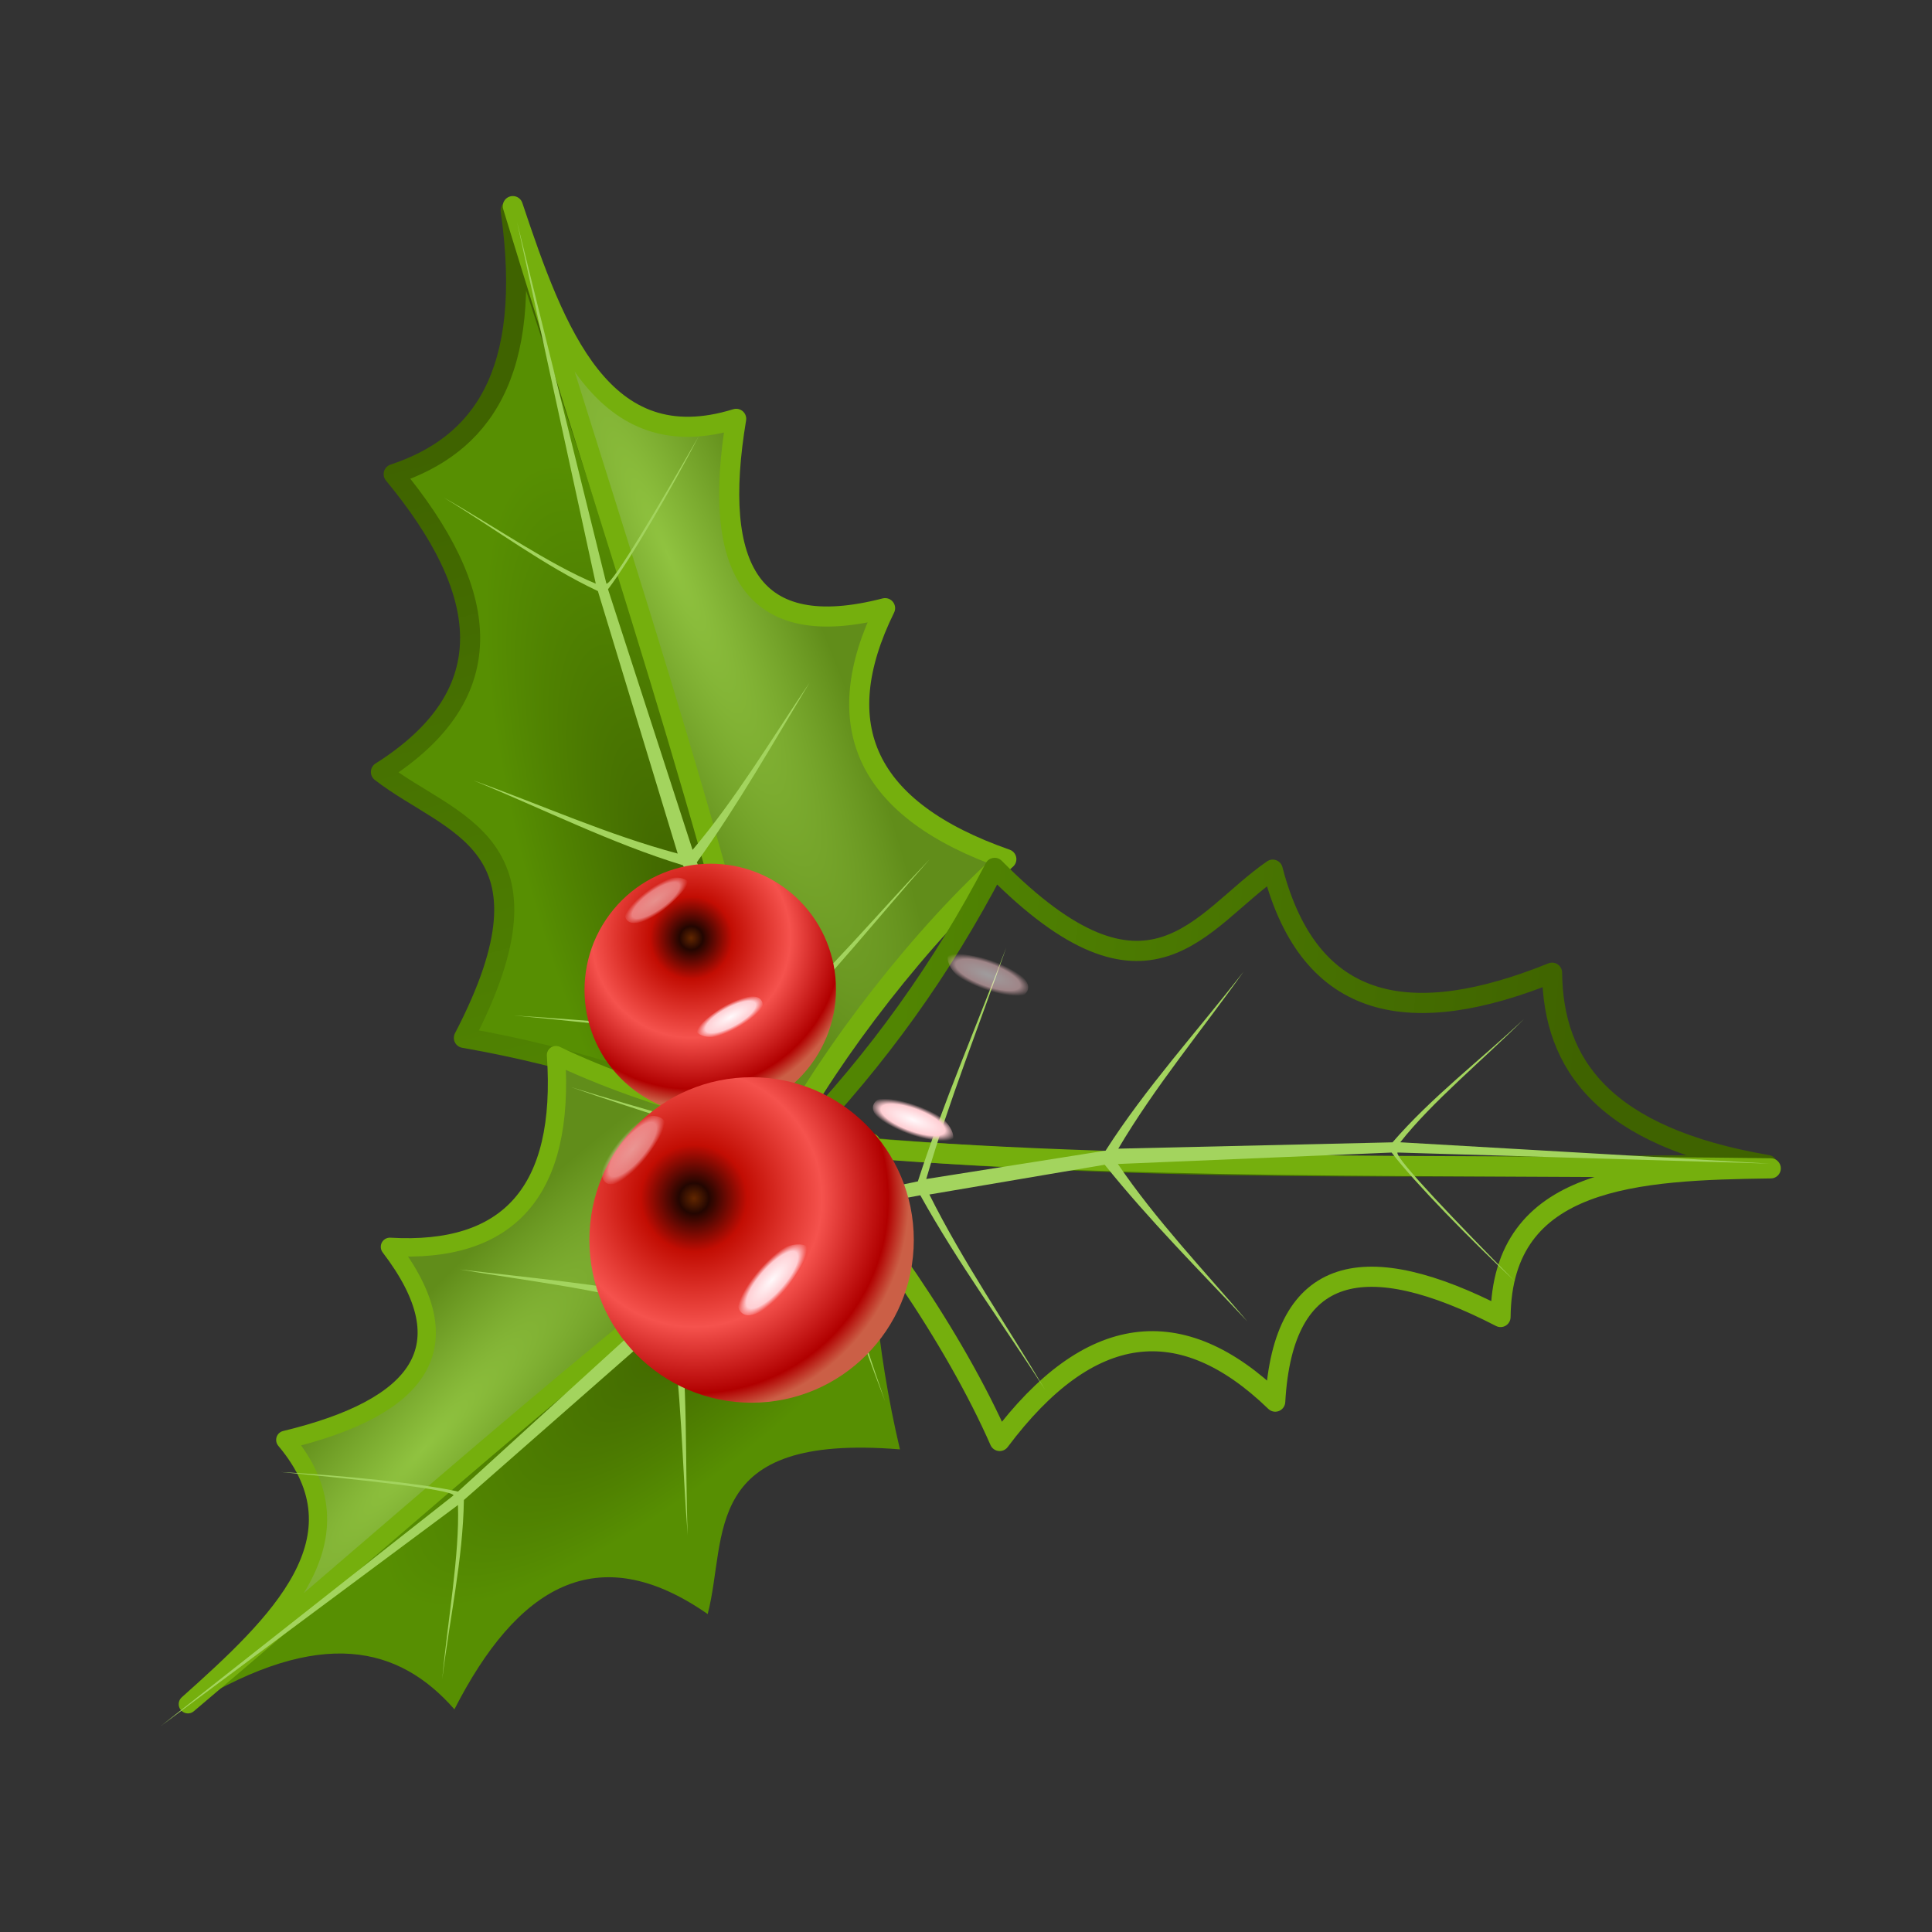 <svg:svg xmlns:dc="http://purl.org/dc/elements/1.1/" xmlns:ns1="http://sodipodi.sourceforge.net/DTD/sodipodi-0.dtd" xmlns:ns2="http://www.inkscape.org/namespaces/inkscape" xmlns:ns3="http://www.w3.org/1999/xlink" xmlns:ns5="http://creativecommons.org/ns#" xmlns:rdf="http://www.w3.org/1999/02/22-rdf-syntax-ns#" xmlns:svg="http://www.w3.org/2000/svg" height="384.836" id="svg2" version="1.1" viewBox="-32.07 -39.053 384.836 384.836" width="384.836" ns1:docname="mistletoe-vector-595801.jpg" ns2:version="0.48.2 r9819">
  <svg:rect x="-32.07" y="-39.053" width="384.836" height="384.836" fill="#333333" stroke="none"/>
  <svg:defs id="defs6">
    <svg:linearGradient id="linearGradient3908" ns2:collect="always">
      <svg:stop id="stop3910" offset="0" style="stop-color:#612600" />
      <svg:stop id="stop3920" offset=".07" style="stop-color:#230601" />
      <svg:stop id="stop3912" offset=".247" style="stop-color:#c20d03" />
      <svg:stop id="stop3914" offset=".596" style="stop-color:#f5524d" />
      <svg:stop id="stop3916" offset=".904" style="stop-color:#b10000" />
      <svg:stop id="stop3918" offset="1" style="stop-color:#cb5f46" />
    </svg:linearGradient>
    <svg:linearGradient id="linearGradient3843">
      <svg:stop id="stop3845" offset="0" style="stop-color:#fff9fb" />
      <svg:stop id="stop3851" offset=".741" style="stop-color:#ffced3" />
      <svg:stop id="stop3847" offset="1" style="stop-color:#ffbfc6;stop-opacity:0" />
    </svg:linearGradient>
    <svg:linearGradient id="linearGradient3789" ns2:collect="always">
      <svg:stop id="stop3791" offset="0" style="stop-color:#90c340" />
      <svg:stop id="stop3793" offset="1" style="stop-color:#618d1a" />
    </svg:linearGradient>
    <svg:linearGradient id="linearGradient3775" ns2:collect="always">
      <svg:stop id="stop3777" offset="0" style="stop-color:#3f6300" />
      <svg:stop id="stop3779" offset="1" style="stop-color:#578f02" />
    </svg:linearGradient>
    <svg:linearGradient id="linearGradient3759" ns2:collect="always">
      <svg:stop id="stop3761" offset="0" style="stop-color:#3f6300" />
      <svg:stop id="stop3763" offset="1" style="stop-color:#518502" />
    </svg:linearGradient>
    <svg:linearGradient gradientUnits="userSpaceOnUse" id="linearGradient3765" x1="87.831" x2="121.07" y1="89.831" y2="217.8" ns2:collect="always" ns3:href="#linearGradient3759" />
    <svg:radialGradient cx="141.02" cy="162.1" gradientTransform="matrix(-.652 .22 -.723 -2.147 336.5 502.61)" gradientUnits="userSpaceOnUse" id="radialGradient3773" r="42.042" ns2:collect="always" ns3:href="#linearGradient3775" />
    <svg:radialGradient cx="122.88" cy="124" gradientTransform="matrix(.983 2.143 -.398 .183 51.429 -172.92)" gradientUnits="userSpaceOnUse" id="radialGradient3787" r="51.153" ns2:collect="always" ns3:href="#linearGradient3789" />
    <svg:linearGradient gradientUnits="userSpaceOnUse" id="linearGradient3807" x1="90.797" x2="121.07" y1="84.322" y2="217.8" ns2:collect="always" ns3:href="#linearGradient3759" />
    <svg:radialGradient cx="128.92" cy="242.4" gradientTransform="matrix(.367 1.198 -1.192 .365 370.52 -.575)" gradientUnits="userSpaceOnUse" id="radialGradient3833" r="34.309" ns2:collect="always" ns3:href="#linearGradient3908" />
    <svg:radialGradient cx="175.42" cy="221.71" gradientTransform="matrix(.302 .266 -.8 .909 346.17 20.995)" gradientUnits="userSpaceOnUse" id="radialGradient3959" r="8.087" ns2:collect="always" ns3:href="#linearGradient3843" />
    <svg:radialGradient cx="175.42" cy="221.71" gradientTransform="matrix(.182 .381 -.77 .816 332.78 -4.542)" gradientUnits="userSpaceOnUse" id="radialGradient3964" r="8.087" ns2:collect="always" ns3:href="#linearGradient3843" />
    <svg:radialGradient cx="175.42" cy="221.71" gradientTransform="matrix(-.193 -.353 1.062 -.581 -119.66 391.96)" gradientUnits="userSpaceOnUse" id="radialGradient3983" r="8.087" ns2:collect="always" ns3:href="#linearGradient3843" />
    <svg:radialGradient cx="175.42" cy="221.71" gradientTransform="matrix(.233 .328 -.986 .702 240.45 -41.977)" gradientUnits="userSpaceOnUse" id="radialGradient3985" r="8.087" ns2:collect="always" ns3:href="#linearGradient3843" />
    <svg:radialGradient cx="175.42" cy="221.71" gradientTransform="matrix(-.145 .375 -1.129 -.437 470.87 203.37)" gradientUnits="userSpaceOnUse" id="radialGradient3989" r="8.087" ns2:collect="always" ns3:href="#linearGradient3843" />
    <svg:radialGradient cx="175.42" cy="221.71" gradientTransform="matrix(.143 -.376 1.131 .432 -64.805 110.64)" gradientUnits="userSpaceOnUse" id="radialGradient3991" r="8.087" ns2:collect="always" ns3:href="#linearGradient3843" />
  </svg:defs>
  <ns1:namedview bordercolor="#666666" borderopacity="1" fit-margin-bottom="0" fit-margin-left="0" fit-margin-right="0" fit-margin-top="0" gridtolerance="10" guidetolerance="10" id="namedview4" objecttolerance="10" pagecolor="#ffffff" showgrid="false" ns2:current-layer="svg2" ns2:cx="120.85197" ns2:cy="84.628663" ns2:pageopacity="0" ns2:pageshadow="2" ns2:window-height="996" ns2:window-maximized="1" ns2:window-width="1920" ns2:window-x="-8" ns2:window-y="-8" ns2:zoom="1.18" />
  <svg:g id="g3795" transform="translate(-21.871 -41.644)">
    <svg:path d="m91.525 44.492c4.63 32.772-5.978 46.792-23.305 52.542 19.084 23.096 22.361 43.556-2.542 59.326 13.83 10.764 36.868 13.903 16.525 52.966 22.028 3.835 43.226 10.713 63.559 20.763-13.27-63.47-34.53-124.28-54.235-185.6z" id="path2989" style="stroke-linejoin:round;stroke:url(#linearGradient3765);stroke-width:4;fill:url(#radialGradient3773)" ns1:nodetypes="cccccc" ns2:connector-curvature="0" />
    <svg:path d="m91.949 43.644c8.427 25.232 17.815 50.637 44.492 42.373-4.964 29.809 3.011 44.598 29.661 37.712-11.494 23.368-3.9 40.191 24.153 50-16.687 14.79-34.929 38.532-44.28 56.144-13.34-60.92-34.95-123.64-54.031-186.22z" id="path2987" style="stroke-linejoin:round;stroke:#75af0d;stroke-width:4;fill:url(#radialGradient3787)" ns1:nodetypes="cccccc" ns2:connector-curvature="0" />
  </svg:g>
  <svg:g id="g3799" transform="matrix(-.304 .956 -.951 -.305 390.11 119.08)">
    <svg:path d="m91.525 44.492c4.63 32.772-5.978 46.792-23.305 52.542 19.084 23.096 22.361 43.556-2.542 59.326 13.83 10.764 36.868 13.903 16.525 52.966 22.028 3.835 43.226 10.713 63.559 20.763-13.27-63.47-34.53-124.28-54.235-185.6z" id="path3801" style="stroke-linejoin:round;stroke:url(#linearGradient3807);stroke-width:4;fill:url(#radialGradient3773)" ns1:nodetypes="cccccc" ns2:connector-curvature="0" />
    <svg:path d="m91.949 43.644c8.427 25.232 17.815 50.637 44.492 42.373-4.964 29.809 3.011 44.598 29.661 37.712-11.494 23.368-3.9 40.191 24.153 50-16.687 14.79-34.929 38.532-44.28 56.144-13.34-60.92-34.95-123.64-54.031-186.22z" id="path3803" style="stroke-linejoin:round;stroke:#75af0d;stroke-width:4;fill:url(#radialGradient3787)" ns1:nodetypes="cccccc" ns2:connector-curvature="0" />
  </svg:g>
  <svg:g id="g3811" transform="matrix(-.359 -.844 .835 -.356 1.913 393.55)">
    <svg:path d="m91.525 44.492c4.63 32.772-5.978 46.792-23.305 52.542 19.084 23.096 22.361 43.556-2.542 59.326 13.83 10.764 36.868 13.903 16.525 52.966 22.028 3.835 43.226 10.713 63.559 20.763-13.27-63.47-34.53-124.28-54.235-185.6z" id="path3813" style="stroke-linejoin:round;stroke:url(#linearGradient3807);stroke-width:4;fill:url(#radialGradient3773)" ns1:nodetypes="cccccc" ns2:connector-curvature="0" />
    <svg:path d="m91.949 43.644c8.427 25.232 17.815 50.637 44.492 42.373-4.964 29.809 3.011 44.598 29.661 37.712-11.494 23.368-3.9 40.191 24.153 50-16.687 14.79-34.929 38.532-44.28 56.144-13.34-60.92-34.95-123.64-54.031-186.22z" id="path3815" style="stroke-linejoin:round;stroke:#75af0d;stroke-width:4;fill:url(#radialGradient3787)" ns1:nodetypes="cccccc" ns2:connector-curvature="0" />
  </svg:g>
  <svg:path d="m70.925 5.178 17.797 72.034c1.26 0.101 10.745-16.026 18.432-29.449-5.54 10.646-13.661 24.682-18.114 30.561l16.843 51.907c8.747-10.344 15.713-22.073 23.305-33.316-7.269 12.016-14.137 24.183-22.458 35.805l15.095 32.044c11.134-10.054 20.869-21.786 31.303-32.68-10.221 11.459-19.749 23.613-30.667 34.375l3.973 8.157-2.33 1.112-4.184-8.051c-16.543-0.676-33.086-2.963-49.629-4.449 16.243 0.992 32.486 2.789 48.729 2.966l-15.042-32.892c-14.152-4.314-27.836-11.201-41.737-16.896 13.551 4.88 26.744 10.836 40.678 14.566l-15.893-52.285c-10.735-5.06-20.48-12.429-30.72-18.644 10.099 5.72 20.935 13.284 30.297 17.161z" id="path3993" style="fill:#a3d45e" ns1:nodetypes="cccccccccccccccccccccc" ns2:connector-curvature="0" />
  <svg:path d="m320.45 192.73-74.167-2.211c-0.435 1.186 12.55 14.656 23.414 25.667-8.766-8.197-20.105-19.79-24.571-25.659l-54.524 2.278c7.613 11.205 17.04 21.066 25.829 31.399-9.621-10.23-19.495-20.115-28.455-31.252l-34.922 5.931c6.693 13.426 15.378 25.955 23.068 38.932-8.292-12.924-17.438-25.367-24.872-38.775l-8.924 1.635-0.445-2.544 8.879-1.867c5.096-15.753 11.743-31.074 17.619-46.609-5.319 15.379-11.415 30.542-15.949 46.14l35.724-5.652c7.958-12.473 18.268-23.803 27.488-35.663-8.341 11.742-17.623 22.849-24.959 35.269l54.625-1.26c7.758-8.981 17.475-16.388 26.212-24.582-8.223 8.191-18.421 16.596-24.67 24.572z" id="path3995" style="fill:#a3d45e" ns1:nodetypes="cccccccccccccccccccccc" ns2:connector-curvature="0" />
  <svg:path d="m0 304.73 58.276-45.929c-0.428-1.189-19.032-3.177-34.43-4.641 11.983 0.654 28.12 2.261 35.313 3.893l40.335-36.757c-13.031-3.701-26.59-5.207-39.963-7.485 13.945 1.664 27.861 2.902 41.881 5.686l22.963-26.971c-13.75-5.99-28.45-10.02-42.679-15.03 14.656 4.584 29.657 8.249 43.965 13.755l5.792-6.984 1.975 1.664-5.608 7.133c6.209 15.349 10.951 31.362 16.421 47.045-5.798-15.205-10.861-30.743-17.401-45.613l-23.757 27.272c1.908 14.671 1.28 29.978 1.827 44.99-1.145-14.357-1.162-28.832-3.513-43.064l-41.066 36.042c-0.181 11.866-2.873 23.784-4.31 35.676 1.045-11.559 3.464-24.551 3.134-34.678z" id="path3997" style="fill:#a3d45e" ns1:nodetypes="cccccccccccccccccccccc" ns2:connector-curvature="0" />
  <svg:g id="g3976" transform="matrix(.774 0 0 .774 50.027 7.77)">
    <svg:path d="m172.67 250.64c0 17.902-14.465 32.415-32.309 32.415s-32.309-14.513-32.309-32.415 14.465-32.415 32.309-32.415 32.309 14.513 32.309 32.415z" id="path3924" style="color:#000000;fill:url(#radialGradient3833)" transform="matrix(.831 .557 -.557 .831 99.682 -92.281)" ns1:cx="140.36017" ns1:cy="250.63559" ns1:rx="32.309322" ns1:ry="32.415253" ns1:type="arc" />
    <svg:path d="m88.569 196.06c2.514 0.58 3.179 4.936-5.491 8.825-7.564 3.394-10.639 0.121-10.059-0.583 1.256-1.524 10.037-9.514 15.55-8.242z" id="path3926" style="fill:url(#radialGradient3983)" ns1:nodetypes="ssss" ns2:connector-curvature="0" />
    <svg:path d="m56.658 177.01c-2.565-0.281-3.736-4.528 4.417-9.409 7.113-4.258 10.551-1.37 10.058-0.602-1.068 1.661-8.85 10.626-14.474 10.011z" id="path3954" style="opacity:.531;fill:url(#radialGradient3985)" ns1:nodetypes="ssss" ns2:connector-curvature="0" />
  </svg:g>
  <svg:g id="g3971" transform="matrix(.938 0 0 .908 -33.241 27.582)">
    <svg:path d="m172.67 250.64c0 17.902-14.465 32.415-32.309 32.415s-32.309-14.513-32.309-32.415 14.465-32.415 32.309-32.415 32.309 14.513 32.309 32.415z" id="path3934" style="color:#000000;fill:url(#radialGradient3833)" transform="matrix(.311 .951 -.951 .311 395.37 -45.599)" ns1:cx="140.36017" ns1:cy="250.63559" ns1:rx="32.309322" ns1:ry="32.415253" ns1:type="arc" />
    <svg:path d="m186.86 170.65c-1.179-2.295 1.72-5.613 10.285-1.498 7.473 3.59 6.956 8.05 6.044 8.062-1.975 0.024-13.744-1.531-16.33-6.563z" id="path3936" style="fill:url(#radialGradient3989)" ns1:nodetypes="ssss" ns2:connector-curvature="0" />
    <svg:path d="m219.34 142.16c1.189 2.29-1.697 5.62-10.279 1.542-7.488-3.558-6.99-8.021-6.078-8.036 1.975-0.033 13.75 1.473 16.357 6.495z" id="path3950" style="opacity:.531;fill:url(#radialGradient3991)" ns1:nodetypes="ssss" ns2:connector-curvature="0" />
  </svg:g>
  <svg:g id="g3966" transform="translate(-100.05 -53.297)">
    <svg:path d="m172.67 250.64c0 17.902-14.465 32.415-32.309 32.415s-32.309-14.513-32.309-32.415 14.465-32.415 32.309-32.415 32.309 14.513 32.309 32.415z" id="path3825" style="color:#000000;fill:url(#radialGradient3833)" transform="translate(77.331 10.593)" ns1:cx="140.36017" ns1:cy="250.63559" ns1:rx="32.309322" ns1:ry="32.415253" ns1:type="arc" />
    <svg:path d="m217.36 276.22c-2.561 0.314-4.673-3.553 2.147-10.17 5.95-5.773 9.958-3.747 9.653-2.887-0.659 1.862-6.184 12.369-11.8 13.057z" id="path3841" style="fill:url(#radialGradient3959)" ns1:nodetypes="ssss" ns2:connector-curvature="0" />
    <svg:path d="m189.29 250.1c-2.003-0.326-2.917-5.265 3.448-10.941 5.553-4.952 8.238-1.593 7.853-0.7-0.834 1.932-6.91 12.356-11.301 11.641z" id="path3962" style="opacity:.531;fill:url(#radialGradient3964)" ns1:nodetypes="ssss" ns2:connector-curvature="0" />
  </svg:g>
</svg:svg>